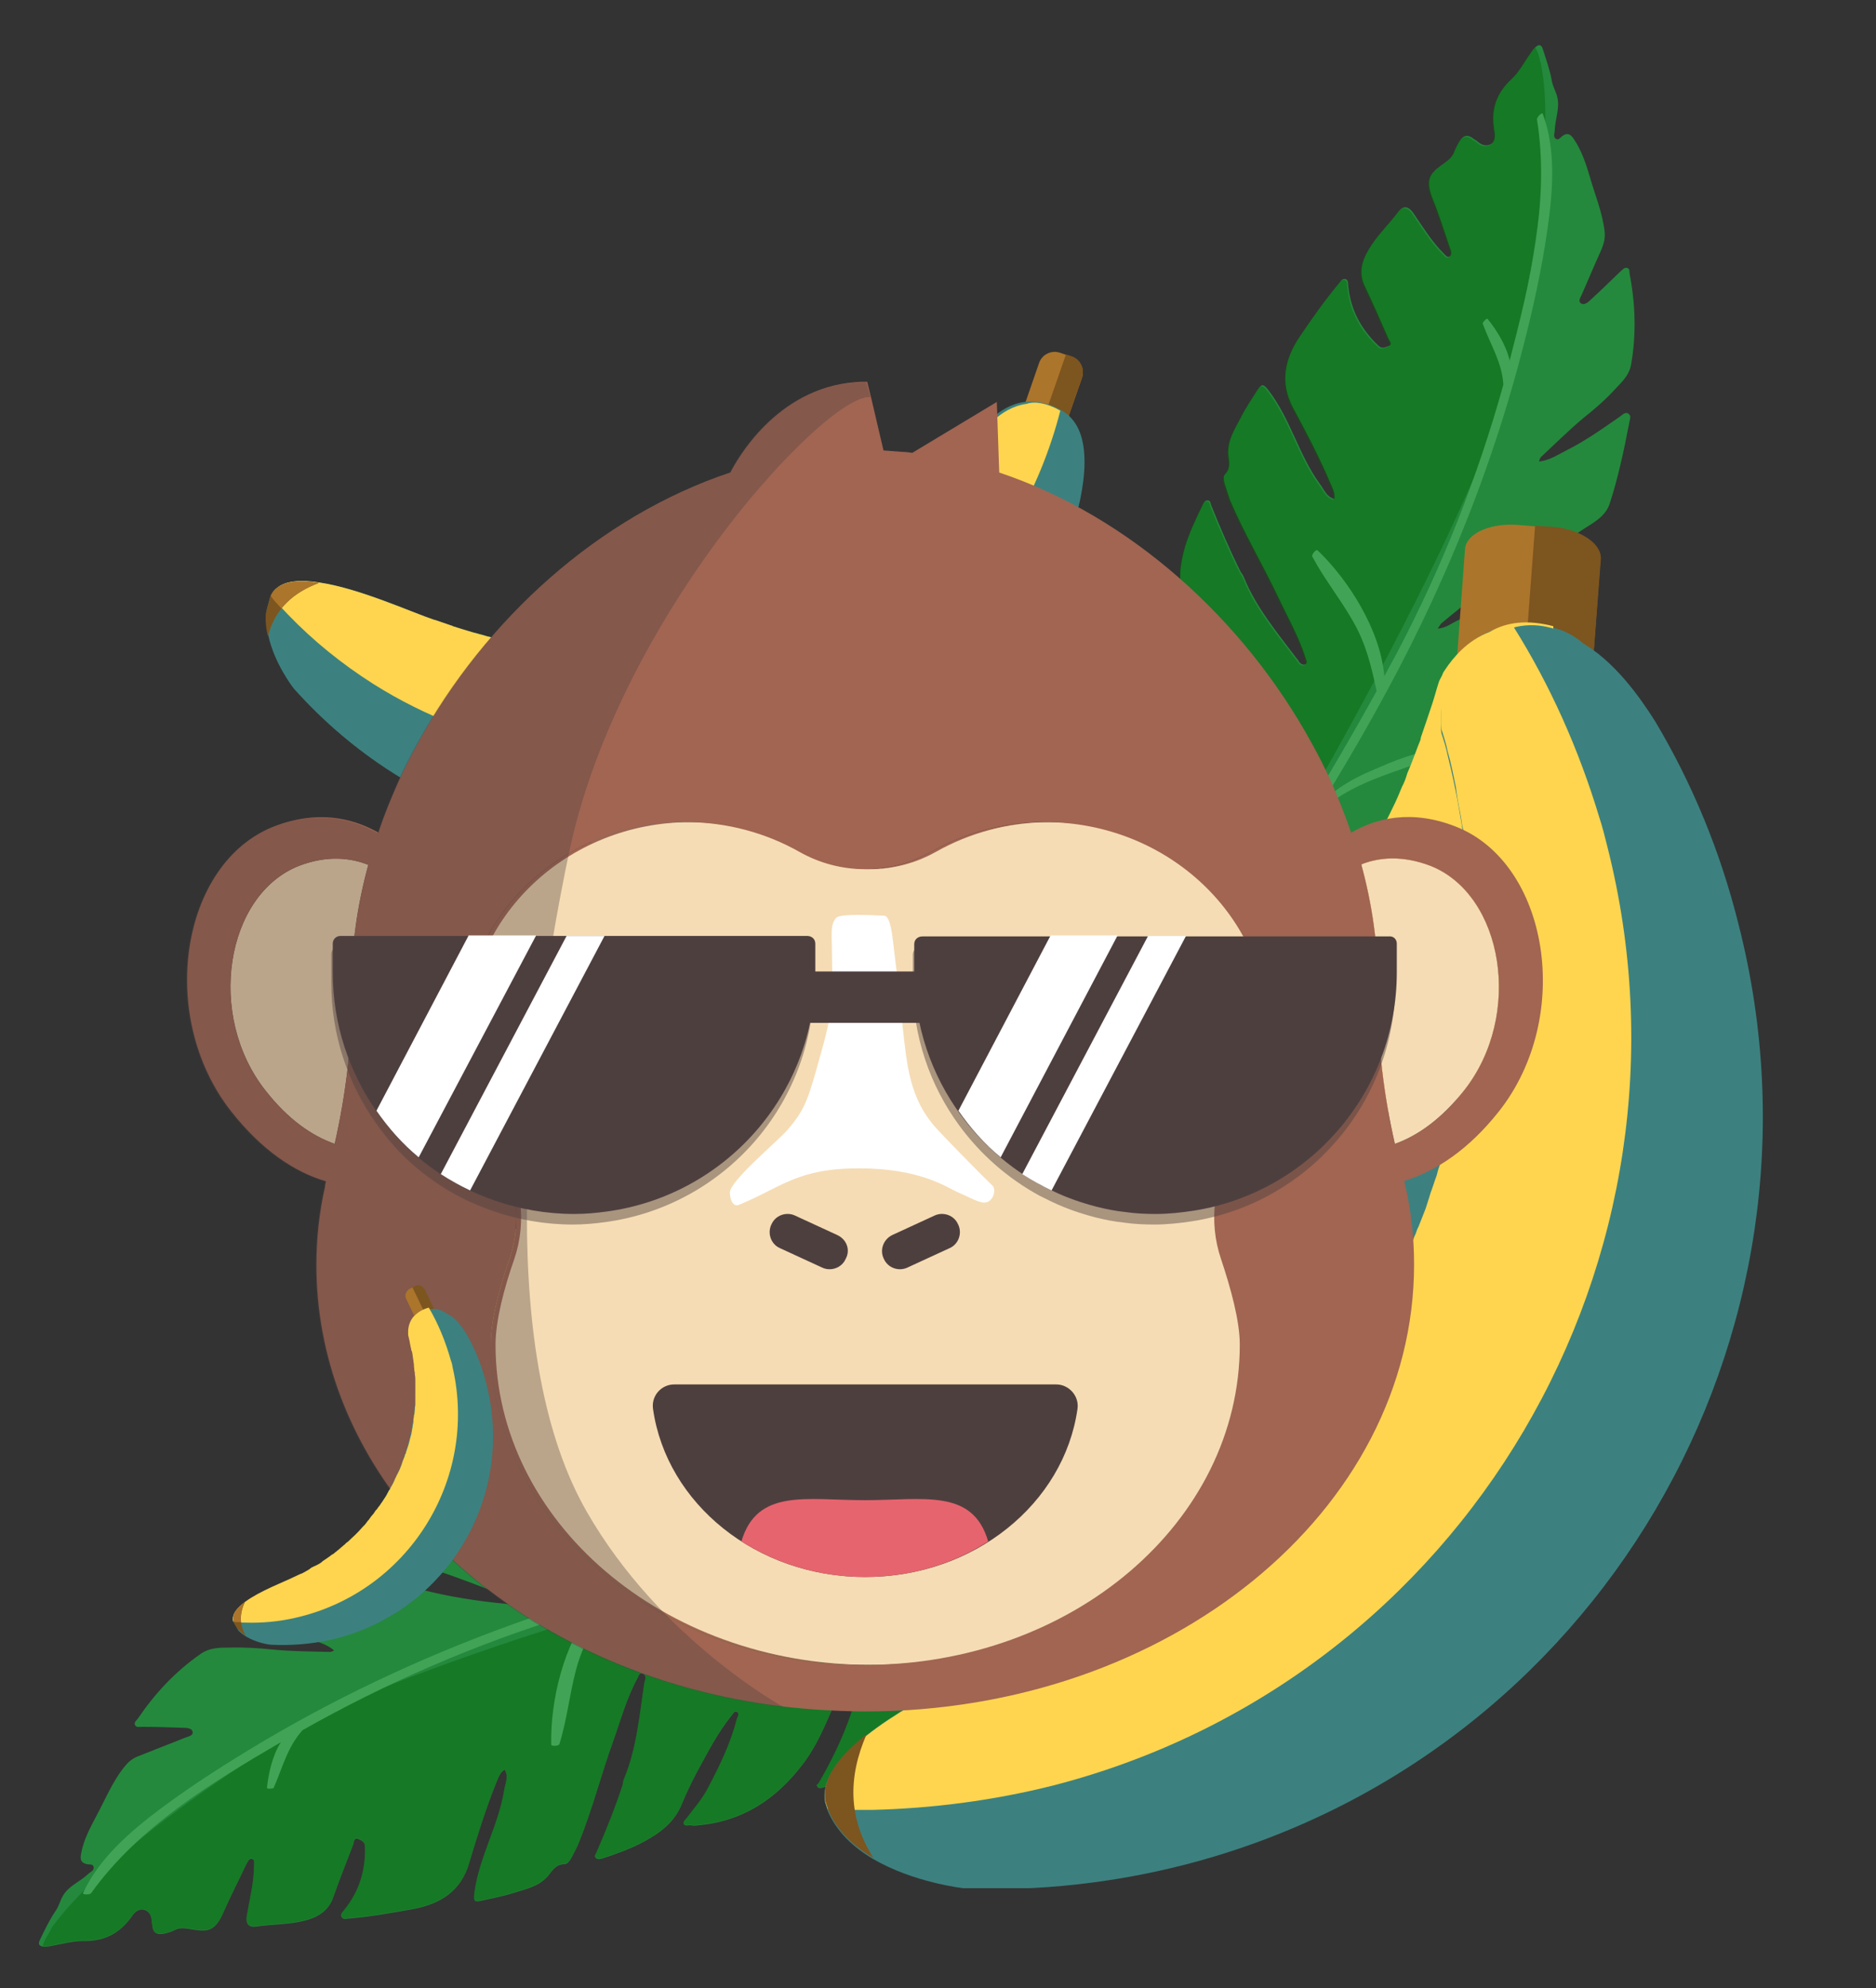 <?xml version="1.0" encoding="utf-8"?>
<!-- Generator: Adobe Illustrator 25.0.0, SVG Export Plug-In . SVG Version: 6.00 Build 0)  -->
<svg version="1.1" id="Capa_1" xmlns="http://www.w3.org/2000/svg" xmlns:xlink="http://www.w3.org/1999/xlink" x="0px" y="0px"
	 viewBox="0 0 390.7 414" style="enable-background:new 0 0 390.7 414;" xml:space="preserve">
<rect x="0" y="0" width="390.7" height="414" fill="#333333" stroke="none"/>
<style type="text/css">
	.st0{fill-rule:evenodd;clip-rule:evenodd;fill:#24893D;}
	.st1{opacity:0.4;}
	.st2{fill-rule:evenodd;clip-rule:evenodd;fill:#006100;}
	.st3{fill-rule:evenodd;clip-rule:evenodd;fill:#41A356;}
	.st4{clip-path:url(#SVGID_1_);}
	.st5{fill:#AC752C;}
	.st6{fill:#7D551F;}
	.st7{fill:#3c817f;}
	.st8{fill:#FFD54F;}
	.st9{clip-path:url(#SVGID_2_);}
	.st10{fill:#A16552;}
	.st11{fill:#F5DCB4;}
	.st12{fill:#4E3F3F;}
	.st13{fill:#E6646E;}
	.st14{fill:#5D5360;}
	.st15{fill:#FFFFFF;}
	.st16{opacity:0.35;fill:#4E3F3F;}
	.st17{clip-path:url(#SVGID_3_);}
	.st18{opacity:0.46;}
</style>
<g>
	<g>
		<g>
			<g>
				<path class="st0" d="M127.6,299c10.6,4.6,20.7,8.9,30.2,14.7c-1.3,0.5-2.5,0.3-3.6-0.2c-7.9-2.9-15.7-6.1-23.7-8.9
					c-7.6-2.6-15.3-2.6-22.9,0.2c-3.6,1.3-6.2,4.3-10.4,5.3c5.4,2.2,10.5,3.5,15,6.3c-0.9,0.2-1.7-0.1-2.5-0.3
					c-4.5-1.2-9-2.8-13.6-3.8c-2.8-0.6-5.2-0.2-7.7,1.1c-4.8,2.5-8.9,6.1-13.9,8.2c-0.2,0.1-0.7,0.1-0.6,0.5
					c0.1,0.3,0.3,0.4,0.7,0.5c5.4,0.8,10.6,2.7,15.8,4.3c4.8,1.5,9.5,3.4,14.2,5.2c1.4,0.5,3,0.6,4.4,1.9c-0.6,0.1-1,0.2-1.3,0.2
					c-6-0.5-12.1-1.3-18-2.7c-5.5-1.3-10.8-3.2-16.3-4.3c-2.7-0.5-5.4-1.6-8-0.3c-5.2,2.6-10.1,5.8-14.8,9.1
					c-0.5,0.3-1.4,0.7-1.3,1.4c0.1,0.9,1.2,0.8,1.8,0.9c4.3,0.8,8.6,1.5,12.8,2.9c1.9,0.6,3.9,1,5.7,2.5c-0.4,0.2-0.7,0.3-0.9,0.3
					c-4-0.1-8-0.1-11.9-0.5c-3-0.3-6.1-0.5-9.1-0.4c-2,0-4,0-5.9,1.3c-5.3,3.7-9.5,8.2-13.1,13.5c-0.3,0.4-0.8,0.7-0.6,1.3
					c0.3,0.6,0.9,0.4,1.5,0.4c2.9,0,5.7,0.1,8.6,0.2c0.7,0,1.8,0.1,1.9,0.8c0.2,0.8-0.8,1-1.4,1.2c-3.2,1.3-6.4,2.5-9.6,3.8
					c-1.2,0.4-2.2,1.1-3,2.1c-2.6,3.1-4.1,6.9-6,10.4c-1.3,2.5-2.7,5-3.2,7.9c-0.2,1-0.2,1.9,1.2,2.2c0.5,0.1,1.3-0.1,1.4,0.6
					c0.1,0.8-0.7,1-1.2,1.5c-1.7,1.6-4,2.4-5.2,4.5c-0.6,1-0.8,2.1-1.5,3.1c-1.3,1.9-2.3,4-3.3,6.1c-0.5,1,0,1.3,0.9,1.4
					c0.6,0,1.1-0.1,1.6-0.2c2.2-0.4,4.4-1,6.5-1c4.3,0.1,7.5-1.5,10-4.9c0.6-0.9,1.4-1.9,2.7-1.6c1.2,0.3,1.6,1.4,1.6,2.6
					c0,0.2,0.1,0.4,0.1,0.5c0.1,1.9,1.2,2.2,2.8,1.8c0.6-0.2,1.2-0.3,1.7-0.6c1.1-0.6,2.1-0.5,3.3-0.3c3.2,0.5,5.1,1,7-3.4
					c1.5-3.4,3.2-6.7,4.8-10.1c0.3-0.5,0.6-1.3,1.2-1.1c0.6,0.2,0.4,0.9,0.4,1.4c0,3.5-0.9,6.9-1.5,10.4c-0.3,1.7,0.4,2.5,1.9,2.3
					c3.3-0.5,6.7-0.4,10-1.2c2.8-0.7,5.1-2,6.1-4.9c1.3-3.7,2.8-7.4,4.2-11.1c0.1-0.3,0.1-1.5,1.1-1c0.6,0.3,1.3,0.5,1.3,1.5
					c0.2,4.9-1.2,9.4-4.3,13.2c-0.3,0.4-1,1-0.5,1.6c0.4,0.5,1.1,0.2,1.7,0.2c4.5-0.4,9-1.2,13.4-2c5.5-1.1,9.7-3.7,11.4-9.5
					c1.7-5.7,3.5-11.4,5.7-16.9c0.4-0.9,0.7-2,1.7-2.6c0.9,1.5,0.1,2.9-0.1,4.3c-1.2,7.4-5.2,13.9-6.2,21.3
					c-0.2,1.7-0.1,2.1,1.5,1.7c2.2-0.5,4.4-0.9,6.6-1.6c2.5-0.8,5.2-1.3,7.1-3.4c1-1.1,1.6-2.6,3.6-2.6c0.6,0,1.2-0.9,1.5-1.5
					c0.5-1,1.1-2,1.5-3.1c2.8-6.9,4.6-14.1,7.1-21c1.6-4.5,2.8-9,5.1-13.2c0.2-0.4,0.3-1.1,1-0.9c0.5,0.1,0.7,0.7,0.6,1.2
					c0,0,0,0,0,0c-0.1,0.2-0.1,0.5-0.2,0.7c-1,6.6-1.6,13.7-4.2,19.9c-0.2,0.5-0.3,0.9-0.3,1.3c-1.6,4.9-3.5,9.6-5.5,14.2
					c-0.1,0.3-0.6,0.7-0.1,1.1c0.4,0.4,0.9,0.2,1.4,0.1c3-1,6.1-2.1,8.8-3.6c3.3-1.8,6.2-4,7.7-7.7c0.9-2.2,1.9-4.3,3-6.4
					c2.3-4.2,4.4-8.4,7.4-12.1c0.3-0.4,0.6-1,1.1-0.7c0.5,0.3,0.2,0.9,0,1.3c-1.3,5.1-3.6,9.9-6.1,14.6c-1.2,2.3-2.9,4.2-4.4,6.2
					c-0.3,0.4-0.8,0.7-0.6,1.2c0.3,0.6,1,0.2,1.5,0.3c0.5,0.1,1,0.1,1.5,0c9.2-0.8,16.2-5.4,21.7-12.6c3.5-4.5,5.4-9.9,7.7-15
					c1.1-2.5,2.1-5.1,3.7-7.5c0.3-0.4,0.5-0.9,1.1-0.7c0.5,0.2,0.2,0.8,0.3,1.1c0.4,1-0.2,1.9-0.4,2.8c-1.5,8.3-4.8,15.9-9,23.1
					c-0.1,0.2-0.6,0.3-0.3,0.7c0.2,0.4,0.6,0.4,1,0.3c3.4-1.1,6.9-2.3,9.1-5.5c2.3-3.3,4.6-6.7,6.8-10c0.1-0.3,0.2-0.4,0.5-0.3
					c0,0-0.1,0.3-0.1,0.4c-0.4,3.4-2.6,6.1-4.1,9.3c3.9-1.2,6.7-3.4,8.5-6.5c3.4-5.6,6.3-11.5,9.9-17c0.3-0.4,0.5-1,1-0.7
					c0.4,0.2,0.2,0.7,0.1,1.2c-0.5,1.3-0.9,2.6-1.3,4c-0.8,2.7-1.6,5.4-2.4,8.4c5-1.3,9.2-3.4,13.2-5.8c3.2-1.9,5.5-4.7,6.6-8.4
					c0.6-1.8,1.1-3.6,1.9-5.3c0.3-0.7,0.3-1.9,1.2-1.8c0.8,0.1,0.8,1.3,0.8,2c-0.1,1.4,0.5,1.2,1.4,0.8c2.2-1.1,4.5-2.3,6.8-3.3
					c1.2-0.5,1.7-1.3,2-2.6c0.6-3.1,0.6-6.2,1-9.4c0.6-4.8,1.3-9.6,3-14.2c0.5-1.2,1.2-1.9,2.5-2.4c5.9-2.2,11.8-4.6,17.7-6.9
					c0.8-0.3,1.7-0.5,1.1-1.8c-0.5-1.1-1.1-1.4-2.2-0.8c-5.2,2.3-10.4,4.4-15.5,6.7c-2.2,1-4.2,0.9-6.3,0.1
					c-1.6-0.7-3.3-1.3-4.8-2.2c-4.3-2.6-8.3-5.5-12.2-8.7c-3.3-2.7-7.4-2.7-10.3,0.5c-1.3,1.4-2.2,1.3-3.7,0.4
					c-3.1-1.8-6.4-3.2-9.9-3.8c-5.7-1-11.4-0.1-16.9,1.7c0,0.1-0.1,0.2-0.1,0.3c0.2,0.5,0.7,0.9,1,1.3c0.5,0.5,1.2,1.1,0.6,1.8
					c-0.5,0.6-1.2,0.4-1.9-0.1c-2.7-2.2-5.8-3.2-9.3-2.1c-2.2,0.7-4.5,1.2-7,1.9c6.8,3.9,13.4,7.4,19.6,11.5
					c1.2,0.8,2.7,1.3,3.2,3.2c-4.1-1-7.6-2.9-11.1-4.6c-5.3-2.6-10.4-5.6-15.7-8.1c-5.1-2.4-10.4-3.7-15.6,0
					c-2.2,1.6-4.7,2.3-7.3,2.7C131.3,298.6,129.7,298.3,127.6,299z"/>
				<path class="st0" d="M176.4,290.8c-0.1-0.1-0.2-0.2-0.3-0.3c0.1,0,0.3,0,0.4,0C176.5,290.5,176.4,290.6,176.4,290.8z"/>
				<path class="st0" d="M187.1,356.7c0.1-0.3,0.2-0.4,0.5-0.3c0,0-0.1,0.3-0.1,0.4C187.3,356.8,187.2,356.8,187.1,356.7z"/>
			</g>
			<g class="st1">
				<path class="st2" d="M74.7,353.5c-12.2,6.3-23.9,13.4-35,21.5c-7.2,5.2-13.4,10.1-19.1,15.6c-3.4,3.3-6.8,6.7-9.6,10.5
					c-0.1,0.2-0.3,0.3-0.3,0.5c-0.1,0.1-0.1,0.2-0.2,0.4c-0.4,0.7-0.9,1.5-1.3,2.3c-0.1,0.2-0.2,0.6-0.3,1c0.1,0,0.2,0,0.3,0
					c0.6,0,1.1-0.1,1.6-0.2c2.2-0.4,4.4-1,6.5-1c4.3,0.1,7.5-1.5,10-4.9c0.6-0.9,1.4-1.9,2.7-1.6c1.2,0.3,1.6,1.4,1.6,2.6
					c0,0.2,0.1,0.4,0.1,0.5c0.1,1.9,1.2,2.2,2.8,1.8c0.6-0.2,1.2-0.3,1.7-0.6c1.1-0.6,2.1-0.5,3.3-0.3c3.2,0.5,5.1,1,7-3.4
					c1.5-3.4,3.2-6.7,4.8-10.1c0.3-0.5,0.6-1.3,1.2-1.1c0.6,0.2,0.4,0.9,0.4,1.4c0,3.5-0.9,6.9-1.5,10.4c-0.3,1.7,0.4,2.5,1.9,2.3
					c3.3-0.5,6.7-0.4,10-1.2c2.8-0.7,5.1-2,6.1-4.9c1.3-3.7,2.8-7.4,4.2-11.1c0.1-0.3,0.1-1.5,1.1-1c0.6,0.3,1.3,0.5,1.3,1.5
					c0.2,4.9-1.2,9.4-4.3,13.2c-0.3,0.4-1,1-0.5,1.6c0.4,0.5,1.1,0.2,1.7,0.2c4.5-0.4,9-1.2,13.4-2c5.5-1.1,9.7-3.7,11.4-9.5
					c1.7-5.7,3.5-11.4,5.7-16.9c0.4-0.9,0.7-2,1.7-2.6c0.9,1.5,0.1,2.9-0.1,4.3c-1.2,7.4-5.2,13.9-6.2,21.3
					c-0.2,1.7-0.1,2.1,1.5,1.7c2.2-0.5,4.4-0.9,6.6-1.6c2.5-0.8,5.2-1.3,7.1-3.4c1-1.1,1.6-2.6,3.6-2.6c0.6,0,1.2-0.9,1.5-1.5
					c0.5-1,1.1-2,1.5-3.1c2.8-6.9,4.6-14.1,7.1-21c1.6-4.5,2.8-9,5.1-13.2c0.2-0.4,0.3-1.1,1-0.9c0.5,0.1,0.7,0.7,0.6,1.2
					c0,0,0,0,0,0c-0.1,0.2-0.1,0.5-0.2,0.7c-1,6.6-1.6,13.7-4.2,19.9c-0.2,0.5-0.3,0.9-0.3,1.3c-1.6,4.9-3.5,9.6-5.5,14.2
					c-0.1,0.3-0.6,0.7-0.1,1.1c0.4,0.4,0.9,0.2,1.4,0.1c3-1,6.1-2.1,8.8-3.6c3.3-1.8,6.2-4,7.7-7.7c0.9-2.2,1.9-4.3,3-6.4
					c2.3-4.2,4.4-8.4,7.4-12.1c0.3-0.4,0.6-1,1.1-0.7c0.5,0.3,0.2,0.9,0,1.3c-1.3,5.1-3.6,9.9-6.1,14.6c-1.2,2.3-2.9,4.2-4.4,6.2
					c-0.3,0.4-0.8,0.7-0.6,1.2c0.3,0.6,1,0.2,1.5,0.3c0.5,0.1,1,0.1,1.5,0c9.2-0.8,16.2-5.4,21.7-12.6c3.5-4.5,5.4-9.9,7.7-15
					c1.1-2.5,2.1-5.1,3.7-7.5c0.3-0.4,0.5-0.9,1.1-0.7c0.5,0.2,0.2,0.8,0.3,1.1c0.4,1-0.2,1.9-0.4,2.8c-1.5,8.3-4.8,15.9-9,23.1
					c-0.1,0.2-0.6,0.3-0.3,0.7c0.2,0.4,0.6,0.4,1,0.3c3.4-1.1,6.9-2.3,9.1-5.5c2.3-3.3,4.6-6.7,6.8-10c0.1-0.3,0.2-0.4,0.5-0.3
					c0,0-0.1,0.3-0.1,0.4c-0.4,3.4-2.6,6.1-4.1,9.3c3.9-1.2,6.7-3.4,8.5-6.5c3.4-5.6,6.3-11.5,9.9-17c0.3-0.4,0.5-1,1-0.7
					c0.4,0.2,0.2,0.7,0.1,1.2c-0.5,1.3-0.9,2.6-1.3,4c-0.8,2.7-1.6,5.4-2.4,8.4c5-1.3,9.2-3.4,13.2-5.8c3.2-1.9,5.5-4.7,6.6-8.4
					c0.6-1.8,1.1-3.6,1.9-5.3c0.3-0.7,0.3-1.9,1.2-1.8c0.8,0.1,0.8,1.3,0.8,2c-0.1,1.4,0.5,1.2,1.4,0.8c2.2-1.1,4.5-2.3,6.8-3.3
					c1.2-0.5,1.7-1.3,2-2.6c0.6-3.1,0.6-6.2,1-9.4c0.6-4.8,1.3-9.6,3-14.2c0.5-1.2,1.2-1.9,2.5-2.4c5.9-2.2,11.8-4.6,17.7-6.9
					c0.6-0.2,1.3-0.4,1.3-1C198.2,318.2,133.6,329.4,74.7,353.5z"/>
				<path class="st2" d="M187.1,356.7c0.1-0.3,0.2-0.4,0.5-0.3c0,0-0.1,0.3-0.1,0.4C187.3,356.8,187.2,356.8,187.1,356.7z"/>
			</g>
		</g>
		<path class="st3" d="M237,303.7c-19.8,8.6-41.9,11.8-62.9,16.4c-6.4,1.4-12.9,2.8-19.3,4.4c-0.1-0.1-0.3-0.1-0.7-0.1
			c-10.4,0.1-18.1-5.6-27.4-9.3c-0.2-0.1-1.3,0.1-1,0.3c3.6,3.5,8.9,5.6,13.5,7.4c3.6,1.4,7.6,2.6,11.5,2.6
			c-13.8,3.3-27.5,7.1-40.7,11.7c-19.4,6.8-37.8,15.2-55.5,25.7c-7.2,4.3-14.3,8.8-21,13.8c-6.3,4.7-12.9,10.4-16.2,17.6
			c-0.2,0.4,1.5,0.4,1.7,0c9.9-13.8,25.1-23,39.5-31.4c-1.8,2.8-2.6,6.6-2.9,9.5c0,0.3,1.3,0.2,1.4,0c1.9-4.3,2.8-8.4,6-12
			c17.5-9.9,36.2-18,55.5-23.9c1.7-0.5,3.3-1,5-1.5c-6.2,7.4-8.9,19.5-8.7,28.4c0,0.4,1.6,0.3,1.7-0.1c1.6-5.1,2.1-10.4,3.5-15.6
			c1.4-5.2,3.9-9.3,6.8-13.7c18.5-5.3,37.3-9.7,56.1-13.7c4.9-1,9.9-2.1,14.8-3.1c-3,2.4-5.2,5.8-7,9.2c-2.3,4.2-4.6,9.3-5.3,14.1
			c-0.1,0.5,1.9,0.3,2.1-0.1c2.6-3.9,3.9-8.7,5.9-12.9c2.1-4.5,4.8-8,8.4-11.2c3.9-0.9,7.8-1.8,11.6-2.7c9-2.3,18.5-4.5,26.8-8.7
			C242.6,303.7,238,303.3,237,303.7z"/>
	</g>
	<g>
		<g>
			<g>
				<path class="st0" d="M310.9,169.1c-10.7,4.2-21,8.4-31.7,10.9c0.6-1.3,1.6-2,2.6-2.4c7.7-3.5,15.5-6.8,23.1-10.5
					c7.2-3.5,12.7-9,16.1-16.4c1.6-3.4,1.3-7.4,3.6-11.1c-5.4,2.3-9.9,4.9-15,6.1c0.5-0.8,1.3-1.2,2-1.6c4.1-2.4,8.3-4.4,12.3-6.9
					c2.4-1.5,3.8-3.6,4.7-6.3c1.7-5.1,2-10.6,4-15.6c0.1-0.2,0.4-0.5,0-0.8c-0.3-0.1-0.5-0.1-0.8,0.1c-4.4,3.2-9.4,5.6-14.2,8.1
					c-4.5,2.3-9.1,4.3-13.8,6.4c-1.4,0.6-2.6,1.7-4.4,1.8c0.4-0.5,0.5-0.8,0.8-1.1c4.6-3.9,9.5-7.6,14.6-10.8
					c4.8-2.9,9.9-5.3,14.5-8.5c2.2-1.5,4.9-2.7,5.9-5.5c1.8-5.5,3-11.2,4.1-16.9c0.1-0.6,0.5-1.5-0.1-1.9c-0.7-0.6-1.4,0.3-1.9,0.6
					c-3.6,2.5-7.1,5-11.1,7c-1.8,0.9-3.5,2.1-5.7,2.3c0.2-0.4,0.2-0.7,0.4-0.9c2.9-2.7,5.7-5.5,8.8-8.1c2.4-1.9,4.7-3.9,6.7-6.1
					c1.3-1.4,2.9-2.8,3.3-5.1c1.1-6.3,0.9-12.6-0.3-18.8c-0.1-0.5,0.1-1.1-0.5-1.3c-0.6-0.2-1,0.4-1.4,0.7c-2.1,2-4.1,4-6.2,5.9
					c-0.5,0.5-1.3,1.2-2,0.8c-0.7-0.4-0.2-1.2,0.1-1.8c1.4-3.2,2.7-6.3,4.1-9.4c0.5-1.2,0.8-2.3,0.7-3.6c-0.4-4-2-7.7-3.1-11.6
					c-0.8-2.7-1.7-5.4-3.3-7.8c-0.6-0.9-1.2-1.5-2.4-0.7c-0.4,0.3-0.8,1-1.4,0.6c-0.6-0.5-0.2-1.2-0.2-1.9c0.1-2.3,1.1-4.5,0.5-6.9
					c-0.3-1.1-0.9-2.1-1.1-3.2c-0.4-2.3-1.2-4.5-1.9-6.7c-0.3-1-0.9-1-1.6-0.3c-0.4,0.4-0.7,0.8-1,1.3c-1.3,1.8-2.3,3.8-3.9,5.3
					c-3.2,2.9-4.3,6.4-3.6,10.5c0.2,1.1,0.3,2.4-0.7,3c-1.1,0.6-2.1,0.1-3-0.7c-0.1-0.1-0.3-0.2-0.5-0.3c-1.4-1.2-2.4-0.8-3.2,0.7
					c-0.3,0.5-0.6,1.1-0.8,1.6c-0.4,1.2-1.1,1.9-2.1,2.6c-2.6,1.9-4.3,2.9-2.6,7.3c1.4,3.4,2.5,7,3.7,10.5c0.2,0.5,0.5,1.3-0.1,1.7
					c-0.5,0.3-0.9-0.3-1.3-0.7c-2.5-2.5-4.3-5.5-6.3-8.4c-1-1.4-2-1.5-3-0.3c-2,2.7-4.5,5-6.2,7.9c-1.5,2.5-2.2,5-0.8,7.8
					c1.7,3.6,3.3,7.2,4.9,10.9c0.1,0.3,1,1.1-0.1,1.5c-0.6,0.2-1.3,0.6-2-0.1c-3.6-3.4-5.8-7.4-6.3-12.4c-0.1-0.5,0.1-1.4-0.7-1.5
					c-0.6-0.1-1,0.6-1.4,1.1c-2.9,3.5-5.5,7.2-8,10.9c-3.1,4.6-4.2,9.5-1.4,14.8c2.8,5.2,5.6,10.5,7.9,16c0.4,0.9,0.9,1.9,0.7,3
					c-1.6-0.4-2.1-1.9-3-3.1c-4.4-6-6.1-13.5-10.7-19.5c-1-1.3-1.4-1.5-2.3-0.1c-1.2,1.9-2.5,3.8-3.5,5.8c-1.2,2.3-2.7,4.6-2.6,7.4
					c0.1,1.5,0.7,3-0.7,4.4c-0.4,0.4-0.2,1.4,0,2.1c0.4,1.1,0.7,2.2,1.1,3.3c2.9,6.8,6.7,13.2,9.9,19.9c2,4.3,4.4,8.4,5.8,12.9
					c0.1,0.4,0.5,1,0,1.3c-0.5,0.3-1-0.1-1.3-0.4c0,0,0,0,0,0c-0.1-0.2-0.2-0.4-0.4-0.6c-4-5.3-8.6-10.8-11.1-17
					c-0.2-0.5-0.4-0.8-0.7-1.2c-2.3-4.6-4.3-9.3-6.2-14c-0.1-0.3-0.1-0.9-0.7-0.9c-0.6,0-0.8,0.5-1,0.9c-1.4,2.9-2.8,5.8-3.7,8.8
					c-1,3.6-1.6,7.3,0,10.9c0.9,2.2,1.7,4.4,2.4,6.6c1.3,4.5,2.8,9.1,3.3,13.8c0,0.5,0.3,1.1-0.3,1.3c-0.5,0.2-0.7-0.5-0.9-0.9
					c-2.7-4.6-4.5-9.5-6-14.6c-0.7-2.5-0.9-5-1.3-7.5c-0.1-0.5,0.1-1.1-0.4-1.3c-0.6-0.2-0.8,0.6-1.2,0.8c-0.4,0.3-0.7,0.7-1,1
					c-5.9,7.1-7.6,15.3-6.4,24.2c0.7,5.7,3.2,10.8,5.2,16.1c1,2.6,2.1,5.1,2.7,7.9c0.1,0.5,0.3,1-0.3,1.3c-0.5,0.2-0.7-0.4-1-0.5
					c-1-0.4-1.2-1.5-1.7-2.2c-4.8-6.9-7.8-14.6-9.9-22.7c-0.1-0.3,0.2-0.7-0.3-0.7c-0.4-0.1-0.7,0.1-0.9,0.5
					c-1.6,3.2-3.3,6.5-2.6,10.3c0.8,4,1.5,8,2.3,11.9c0.1,0.2,0.1,0.4-0.1,0.5c0,0-0.1-0.2-0.2-0.4c-2.2-2.7-2.5-6.1-3.7-9.5
					c-1.9,3.6-2.4,7.1-1.5,10.6c1.6,6.3,3.7,12.6,5,19c0.1,0.5,0.4,1-0.2,1.2c-0.4,0.1-0.7-0.3-0.9-0.8c-0.6-1.3-1.2-2.5-1.9-3.7
					c-1.3-2.5-2.7-4.9-4.2-7.6c-2.6,4.5-4.1,8.9-5.2,13.5c-0.9,3.6-0.5,7.2,1.2,10.6c0.8,1.7,1.7,3.3,2.4,5.1
					c0.3,0.7,1.2,1.6,0.4,2.1c-0.6,0.5-1.5-0.3-2-0.9c-0.9-1.1-1.2-0.5-1.5,0.4c-0.8,2.4-1.5,4.8-2.5,7.1c-0.5,1.2-0.3,2.2,0.4,3.2
					c1.8,2.6,4,4.8,5.9,7.3c3,3.8,5.9,7.7,7.9,12.2c0.5,1.2,0.5,2.2-0.1,3.5c-2.6,5.7-5.1,11.6-7.6,17.3c-0.3,0.8-0.9,1.6,0.5,2
					c1.2,0.4,1.7,0.2,2.2-1c2-5.3,4.3-10.4,6.2-15.7c0.8-2.3,2.4-3.6,4.4-4.5c1.6-0.7,3.3-1.4,5-1.8c4.9-1.2,9.8-2,14.8-2.4
					c4.2-0.4,7.1-3.4,6.9-7.6c-0.1-1.9,0.6-2.5,2.3-2.9c3.5-0.9,6.8-2.2,9.7-4.3c4.8-3.4,8.1-8,10.7-13.2c0-0.1-0.1-0.2-0.1-0.3
					c-0.5-0.2-1.1-0.1-1.6-0.2c-0.7,0-1.6,0.1-1.7-0.9c-0.1-0.8,0.5-1.1,1.4-1.2c3.5-0.4,6.4-1.8,8.1-5.1c1.1-2.1,2.3-4,3.6-6.3
					c-7.6,2-14.7,4.2-22,5.7c-1.4,0.3-2.8,1-4.5,0c3.6-2.2,7.4-3.3,11.1-4.6c5.6-1.9,11.3-3.4,16.8-5.4c5.3-1.9,10-4.7,11-11
					c0.4-2.7,1.7-5,3.2-7.1C308.5,172,309.8,171,310.9,169.1z"/>
				<path class="st0" d="M282.2,209.4c0.1,0,0.3,0,0.4,0c-0.1,0.1-0.2,0.2-0.3,0.3C282.3,209.6,282.2,209.5,282.2,209.4z"/>
				<path class="st0" d="M227.9,170.3c0.1,0.2,0.1,0.4-0.1,0.5c0,0-0.1-0.2-0.2-0.4C227.7,170.4,227.8,170.4,227.9,170.3z"/>
			</g>
			<g class="st1">
				<path class="st2" d="M309.7,93.1c4.2-13,7.5-26.4,9.6-40c1.4-8.8,2.3-16.6,2.5-24.6c0.1-4.7,0.1-9.6-0.7-14.2
					c0-0.2-0.1-0.4-0.1-0.6c0-0.1-0.1-0.3-0.1-0.4c-0.2-0.8-0.4-1.7-0.7-2.5c-0.1-0.2-0.3-0.6-0.4-0.9c-0.1,0.1-0.2,0.1-0.3,0.2
					c-0.4,0.4-0.7,0.8-1,1.3c-1.3,1.8-2.3,3.8-3.9,5.3c-3.2,2.9-4.3,6.4-3.6,10.5c0.2,1.1,0.3,2.4-0.7,3c-1.1,0.6-2.1,0.1-3-0.7
					c-0.1-0.1-0.3-0.2-0.5-0.3c-1.4-1.2-2.4-0.8-3.2,0.7c-0.3,0.5-0.6,1.1-0.8,1.6c-0.4,1.2-1.1,1.9-2.1,2.6
					c-2.6,1.9-4.3,2.9-2.6,7.3c1.4,3.4,2.5,7,3.7,10.5c0.2,0.5,0.5,1.3-0.1,1.7c-0.5,0.3-0.9-0.3-1.3-0.7c-2.5-2.5-4.3-5.5-6.3-8.4
					c-1-1.4-2-1.5-3-0.3c-2,2.7-4.5,5-6.2,7.9c-1.5,2.5-2.2,5-0.8,7.8c1.7,3.6,3.3,7.2,4.9,10.9c0.1,0.3,1,1.1-0.1,1.5
					c-0.6,0.2-1.3,0.6-2-0.1c-3.6-3.4-5.8-7.4-6.3-12.4c-0.1-0.5,0.1-1.4-0.7-1.5c-0.6-0.1-1,0.6-1.4,1.1c-2.9,3.5-5.5,7.2-8,10.9
					c-3.1,4.6-4.2,9.5-1.4,14.8c2.8,5.2,5.6,10.5,7.9,16c0.4,0.9,0.9,1.9,0.7,3c-1.6-0.4-2.1-1.9-3-3.1c-4.4-6-6.1-13.5-10.7-19.5
					c-1-1.3-1.4-1.5-2.3-0.1c-1.2,1.9-2.5,3.8-3.5,5.8c-1.2,2.3-2.7,4.6-2.6,7.4c0.1,1.5,0.7,3-0.7,4.4c-0.4,0.4-0.2,1.4,0,2.1
					c0.4,1.1,0.7,2.2,1.1,3.3c2.9,6.8,6.7,13.2,9.9,19.9c2,4.3,4.4,8.4,5.8,12.9c0.1,0.4,0.5,1,0,1.3c-0.5,0.3-1-0.1-1.3-0.4
					c0,0,0,0,0,0c-0.1-0.2-0.2-0.4-0.4-0.6c-4-5.3-8.6-10.8-11.1-17c-0.2-0.5-0.4-0.8-0.7-1.2c-2.3-4.6-4.3-9.3-6.2-14
					c-0.1-0.3-0.1-0.9-0.7-0.9c-0.6,0-0.8,0.5-1,0.9c-1.4,2.9-2.8,5.8-3.7,8.8c-1,3.6-1.6,7.3,0,10.9c0.9,2.2,1.7,4.4,2.4,6.6
					c1.3,4.5,2.8,9.1,3.3,13.8c0,0.5,0.3,1.1-0.3,1.3c-0.5,0.2-0.7-0.5-0.9-0.9c-2.7-4.6-4.5-9.5-6-14.6c-0.7-2.5-0.9-5-1.3-7.5
					c-0.1-0.5,0.1-1.1-0.4-1.3c-0.6-0.2-0.8,0.6-1.2,0.8c-0.4,0.3-0.7,0.7-1,1c-5.9,7.1-7.6,15.3-6.4,24.2
					c0.7,5.7,3.2,10.8,5.2,16.1c1,2.6,2.1,5.1,2.7,7.9c0.1,0.5,0.3,1-0.3,1.3c-0.5,0.2-0.7-0.4-1-0.5c-1-0.4-1.2-1.5-1.7-2.2
					c-4.8-6.9-7.8-14.6-9.9-22.7c-0.1-0.3,0.2-0.7-0.3-0.7c-0.4-0.1-0.7,0.1-0.9,0.5c-1.6,3.2-3.3,6.5-2.6,10.3
					c0.8,4,1.5,8,2.3,11.9c0.1,0.2,0.1,0.4-0.1,0.5c0,0-0.1-0.2-0.2-0.4c-2.2-2.7-2.5-6.1-3.7-9.5c-1.9,3.6-2.4,7.1-1.5,10.6
					c1.6,6.3,3.7,12.6,5,19c0.1,0.5,0.4,1-0.2,1.2c-0.4,0.1-0.7-0.3-0.9-0.8c-0.6-1.3-1.2-2.5-1.9-3.7c-1.3-2.5-2.7-4.9-4.2-7.6
					c-2.6,4.5-4.1,8.9-5.2,13.5c-0.9,3.6-0.5,7.2,1.2,10.6c0.8,1.7,1.7,3.3,2.4,5.1c0.3,0.7,1.2,1.6,0.4,2.1c-0.6,0.5-1.5-0.3-2-0.9
					c-0.9-1.1-1.2-0.5-1.5,0.4c-0.8,2.4-1.5,4.8-2.5,7.1c-0.5,1.2-0.3,2.2,0.4,3.2c1.8,2.6,4,4.8,5.9,7.3c3,3.8,5.9,7.7,7.9,12.2
					c0.5,1.2,0.5,2.2-0.1,3.5c-2.6,5.7-5.1,11.6-7.6,17.3c-0.3,0.6-0.6,1.2-0.2,1.6C247.3,205.4,285.1,151.8,309.7,93.1z"/>
				<path class="st2" d="M227.9,170.3c0.1,0.2,0.1,0.4-0.1,0.5c0,0-0.1-0.2-0.2-0.4C227.7,170.4,227.8,170.4,227.9,170.3z"/>
			</g>
		</g>
		<path class="st3" d="M230.1,243.1c8-20.1,21.3-38,32.8-56.1c3.5-5.5,7.1-11.1,10.5-16.7c0.1,0,0.3-0.1,0.6-0.4
			c7.3-7.4,16.8-8.8,25.9-12.8c0.1-0.1,0.9-0.9,0.5-0.9c-5,0-10.2,2.3-14.8,4.3c-3.6,1.5-7.2,3.6-10,6.3
			c7.4-12.1,14.4-24.4,20.5-37.1c8.9-18.5,16-37.5,21.1-57.4c2.1-8.1,3.9-16.3,5.1-24.7c1.1-7.7,1.8-16.4-1-23.9
			c-0.2-0.4-1.3,0.8-1.2,1.2c2.7,16.8-1.5,34-5.7,50.2c-0.7-3.2-2.8-6.5-4.6-8.7c-0.2-0.2-1.1,0.8-1,1c1.6,4.4,4,8,4.3,12.7
			c-5.4,19.4-12.9,38.3-22.3,56.1c-0.8,1.5-1.7,3.1-2.5,4.6c-0.8-9.6-7.5-20.1-13.9-26.2c-0.3-0.3-1.3,0.9-1.1,1.3
			c2.5,4.7,5.9,8.9,8.5,13.5c2.7,4.7,3.8,9.4,4.9,14.5c-9.3,16.9-19.5,33.3-30,49.4c-2.8,4.2-5.5,8.4-8.2,12.7
			c0.4-3.8-0.4-7.8-1.6-11.4c-1.4-4.6-3.3-9.8-6.3-13.7c-0.3-0.4-1.5,1.1-1.4,1.5c0.9,4.6,3.3,8.9,5,13.3c1.7,4.7,2.3,9,2,13.9
			c-2.1,3.4-4.2,6.7-6.3,10.2c-4.7,7.9-9.9,16.3-12.8,25.1C226.2,247.1,229.7,244.2,230.1,243.1z"/>
	</g>
	<g>
		<defs>
			
				<rect id="SVGID_23_" x="77.5" y="37.6" transform="matrix(0.259 -0.966 0.966 0.259 -8.744 221.584)" width="125" height="157.9"/>
		</defs>
		<clipPath id="SVGID_1_">
			<use xlink:href="#SVGID_23_"  style="overflow:visible;"/>
		</clipPath>
		<g class="st4">
			<path class="st5" d="M219.2,96.3l-8.9-3.1l6.1-17.6c0.6-1.8,2.6-2.8,4.5-2.1l2.3,0.8c1.8,0.6,2.8,2.6,2.1,4.5L219.2,96.3z"/>
			<path class="st6" d="M219.2,96.3l-4.5-1.5l7.3-21l1.2,0.4c1.8,0.6,2.8,2.6,2.1,4.5L219.2,96.3z"/>
			<path class="st7" d="M224.4,106.5c-2.4,8.5-6.1,16.9-11.1,24.8c-28.2,44.6-87,57.9-131.4,29.7c-7.9-5-14.8-11-20.7-17.6
				c-0.4-0.5-4.1-5.4-5.3-11c-0.7-2.8-0.7-5.7,0.5-8.3l0-0.1c0.2-0.3,0.3-0.6,0.5-0.8c0.2-0.2,0.4-0.5,0.7-0.7
				c1.8-1.6,5.1-1.8,8.9-1.2c8.3,1.2,19.2,6.2,24,7.8l0.1,0c1.2,0.4,2.3,0.8,3.5,1.2c0.1,0,0.1,0,0.2,0.1c1.3,0.4,2.5,0.8,3.9,1.2
				c0.4,0.1,0.8,0.2,1.2,0.3c0.3,0.1,0.7,0.2,1.1,0.3c0.3,0.1,0.7,0.2,1,0.3c0.5,0.1,0.9,0.2,1.4,0.4c0.9,0.2,1.8,0.4,2.7,0.6
				c0.5,0.1,1,0.2,1.6,0.3c1.4,0.2,2.8,0.5,4.2,0.6c0.5,0.1,0.9,0.1,1.3,0.1c0.5,0.1,0.9,0.1,1.3,0.1c1.3,0.1,2.7,0.2,4,0.3
				c0.1,0,0.2,0.1,0.3,0l0.3,0c2,0.1,3.9,0.1,5.8,0.1c1.8,0,3.7-0.1,5.5-0.2c0.2,0,0.5,0,0.7,0l0.3,0c1.2-0.1,2.4-0.2,3.6-0.4
				c0.1,0,0.2,0,0.4,0c0.1,0,0.3-0.1,0.4-0.1c3.4-0.4,6.9-1,10.3-1.8c0.7-0.1,1.3-0.3,2-0.5c0.6-0.2,1.2-0.3,1.8-0.5
				c0.1,0,0.2-0.1,0.3-0.1c0.3-0.1,0.7-0.2,1-0.3c1-0.3,2-0.6,3-1c0.5-0.1,1-0.4,1.5-0.5c0.8-0.3,1.6-0.6,2.3-0.9
				c0.3-0.1,0.6-0.3,0.9-0.3c1-0.4,2.1-0.9,3.1-1.3c4.6-2,9-4.3,13.2-7c0.1,0,0.2-0.1,0.2-0.1c1.6-1.1,3.2-2.1,4.8-3.3
				c0.7-0.5,1.4-1,2.1-1.6c0.5-0.4,1.2-0.9,1.7-1.3c0.1-0.1,0.2-0.2,0.3-0.3c1.2-1,2.4-2,3.6-3.1c6.3-5.7,12-12.3,16.8-19.9
				c0.5-0.8,1-1.6,1.5-2.4c0,0,0.2-0.2,0.5-0.6c0.1-0.1,0.2-0.2,0.3-0.3c0.1,0,0.1-0.1,0.2-0.2c0.1,0,0.1-0.1,0.2-0.2
				c1.3-1.1,3.5-2.7,6.5-3.1c2.1-0.3,4.7,0.1,7.6,1.7c2.8,1.6,4.1,4.3,4.6,7.3C226.4,97.6,225.2,103.2,224.4,106.5z"/>
			<path class="st8" d="M220.8,85.5c0,0.1,0,0.1,0,0.1c-2.1,8.2-5.4,16.3-9.9,24c-0.6,1.1-1.2,2-1.8,3.1
				c-28.2,44.5-86.9,57.8-131.4,29.7c-6.6-4.2-12.5-9-17.7-14.4c-0.8-0.8-1.5-1.6-2.2-2.4c-0.5-0.5-0.9-1-1.4-1.6
				c0.2-0.3,0.3-0.6,0.5-0.8c0.2-0.2,0.4-0.5,0.7-0.7c1.8-1.6,5.1-1.8,8.9-1.2c8.3,1.2,19.2,6.2,24,7.8l0.1,0
				c1.2,0.4,2.3,0.8,3.5,1.2c0.1,0,0.1,0,0.2,0.1c1.3,0.4,2.5,0.8,3.9,1.2c0.1,0,0.3,0.1,0.3,0.1c0.3,0.1,0.5,0.1,0.8,0.2
				c0.3,0.1,0.7,0.2,1.1,0.3c0.3,0.1,0.7,0.2,1,0.3c0.5,0.1,0.9,0.2,1.4,0.4c0.9,0.2,1.8,0.4,2.7,0.6c0.5,0.1,1,0.2,1.6,0.3
				c0.9,0.2,1.7,0.3,2.6,0.4c0.5,0.1,1,0.1,1.6,0.2c0.5,0.1,0.9,0.1,1.3,0.1c0.5,0.1,0.9,0.1,1.3,0.1c1.3,0.1,2.7,0.2,4,0.3
				c0.1,0,0.2,0.1,0.3,0l0.3,0c0.3,0,0.7,0,1,0.1c1.6,0.1,3.2,0.1,4.8,0.1c1.6,0,3.2-0.1,4.8-0.1c0.2,0,0.5,0,0.7,0s0.5,0,0.7,0
				l0.3,0c0.7-0.1,1.5-0.2,2.3-0.2c0.4,0,0.9-0.1,1.4-0.1c0.1,0,0.2,0,0.4,0c0.1,0,0.3-0.1,0.4-0.1c0.7-0.1,1.3-0.1,2-0.2
				c0.5-0.1,1-0.2,1.5-0.2c0.2,0,0.4-0.1,0.7-0.1c0.7-0.1,1.3-0.3,2.1-0.4c0.6-0.1,1.3-0.2,1.9-0.4c0.7-0.2,1.5-0.3,2.3-0.5
				c0.7-0.2,1.3-0.3,2-0.5c0.6-0.2,1.2-0.3,1.8-0.5c0.1,0,0.2-0.1,0.3-0.1c0.3-0.1,0.7-0.2,1-0.3c1-0.3,2-0.6,3-1
				c0.5-0.1,1-0.4,1.5-0.5c0.8-0.3,1.6-0.6,2.3-0.9c0.3-0.1,0.6-0.3,0.9-0.3c0.3-0.1,0.6-0.3,0.9-0.3c0.7-0.3,1.5-0.6,2.2-0.9
				c0.6-0.3,1.2-0.5,1.9-0.8c0.7-0.3,1.4-0.6,2.1-1c0.3-0.2,0.7-0.4,1.1-0.6c0.3-0.1,0.6-0.3,0.8-0.4c0.7-0.3,1.2-0.7,1.9-1
				s1.3-0.7,1.9-1c0.5-0.3,1-0.6,1.5-0.9c0.7-0.5,1.4-0.8,2.1-1.3c0.1,0,0.2-0.1,0.3-0.1c0.7-0.4,1.3-0.9,2-1.3
				c0.4-0.3,0.9-0.5,1.2-0.9c0.5-0.4,1-0.7,1.6-1.1c0.5-0.4,0.9-0.7,1.3-1c0.3-0.2,0.5-0.4,0.8-0.6c0.5-0.4,1.2-0.9,1.7-1.3
				c0.1-0.1,0.2-0.2,0.3-0.3c0.5-0.4,0.9-0.7,1.4-1.1c0.4-0.3,0.7-0.7,1.1-1c0.4-0.3,0.7-0.7,1.1-1c0.6-0.5,1-0.9,1.5-1.4
				c0.3-0.3,0.6-0.5,0.8-0.8c0.7-0.6,1.3-1.3,1.9-2c0.4-0.5,0.9-0.9,1.3-1.3c0.6-0.7,1.2-1.3,1.8-2c0.4-0.5,0.8-0.9,1.2-1.4
				c0.6-0.7,1.1-1.4,1.8-2.1c0.4-0.5,0.7-0.9,1.1-1.4c0.6-0.8,1.2-1.7,1.9-2.5c0.2-0.3,0.5-0.7,0.7-0.9c0.1-0.1,0.2-0.2,0.3-0.4
				c0.8-1.2,1.6-2.5,2.5-3.7c0.5-0.8,1-1.6,1.5-2.4c0,0,0.2-0.2,0.5-0.6c0.1-0.1,0.2-0.2,0.3-0.3c0.1,0,0.1-0.1,0.2-0.2
				c0.1,0,0.1-0.1,0.2-0.2c1.3-1.1,3.5-2.7,6.5-3.1C215.4,83.5,218,83.9,220.8,85.5z"/>
			<path class="st6" d="M66.4,121.4c-5.4,2-9.2,5.5-10.6,11.1c-0.7-2.8-0.7-5.7,0.5-8.3l0-0.1c0.2-0.3,0.3-0.6,0.5-0.8
				c0.2-0.2,0.4-0.5,0.7-0.7C59.4,121,62.7,120.8,66.4,121.4z"/>
			<path class="st5" d="M66.4,121.4c-3.2,1.2-5.9,2.9-7.8,5.3c-0.3-0.3-0.6-0.7-0.9-1c-0.5-0.5-0.9-1-1.3-1.6
				c0.2-0.3,0.3-0.6,0.5-0.9c0.2-0.2,0.4-0.5,0.7-0.7C59.4,121,62.7,120.8,66.4,121.4z"/>
		</g>
	</g>
	<g>
		<defs>
			<rect id="SVGID_21_" x="73.2" y="109.2" width="294" height="284"/>
		</defs>
		<clipPath id="SVGID_2_">
			<use xlink:href="#SVGID_21_"  style="overflow:visible;"/>
		</clipPath>
		<g class="st9">
			<path class="st5" d="M331,147.8l-28.2-2.1l2.3-31.3c0.2-3.2,5-5.5,10.9-5.1l7.3,0.6c5.7,0.5,10.2,3.5,10,6.7L331,147.8z"/>
			<path class="st6" d="M331,147.8l-14.1-1l2.8-37.3l3.7,0.2c5.7,0.5,10.2,3.5,10,6.7L331,147.8z"/>
			<path class="st7" d="M338.4,163.1c-0.2,15-2.5,30.2-7.2,45.3c-26.4,84.8-116,132.1-200.3,105.7c-15-4.7-28.9-11.4-41.2-19.7
				c-0.9-0.7-8.9-7-13.4-15.5c-2.3-4.3-3.6-9-2.7-13.7v-0.1c0.1-0.6,0.2-1,0.5-1.5c0.2-0.5,0.5-0.9,0.8-1.4
				c2.3-3.5,7.4-5.2,13.9-5.9c14-1.6,33.8,1.7,42.3,2.2h0.1c2.1,0.2,4.1,0.3,6.2,0.5c0.1,0,0.2,0,0.3,0c2.3,0.1,4.5,0.2,6.8,0.2
				c0.7,0,1.4,0,2.1,0c0.6,0,1.1,0,1.8,0c0.6,0,1.1,0,1.7,0c0.8,0,1.6,0,2.4,0c1.5,0,3.1-0.1,4.6-0.2c0.9,0,1.7-0.1,2.6-0.2
				c2.4-0.2,4.8-0.5,7.1-0.8c0.8-0.1,1.5-0.2,2.2-0.3c0.8-0.1,1.5-0.2,2.2-0.3c2.2-0.3,4.5-0.8,6.6-1.3c0.1,0,0.3,0,0.5-0.1l0.5-0.3
				c3.2-0.7,6.4-1.5,9.5-2.3c3-0.8,6-1.7,8.8-2.8c0.3-0.1,0.8-0.2,1.1-0.3l0.5-0.1c1.9-0.7,3.8-1.4,5.7-2.2c0.2-0.1,0.3-0.1,0.6-0.2
				c0.2-0.1,0.5-0.2,0.7-0.3c5.4-2.2,10.8-4.7,15.9-7.5c1-0.5,1.9-1,3-1.6c0.9-0.6,1.8-1,2.8-1.6c0.1-0.1,0.3-0.2,0.5-0.2
				c0.5-0.3,1-0.6,1.5-0.9c1.5-0.9,3-1.8,4.5-2.9c0.8-0.5,1.5-1,2.3-1.5c1.1-0.8,2.3-1.6,3.4-2.4c0.5-0.3,0.8-0.7,1.3-0.9
				c1.5-1,3-2.3,4.5-3.5c6.5-5.2,12.7-10.9,18.4-17.2c0.1-0.1,0.2-0.2,0.3-0.3c2.2-2.4,4.2-4.8,6.3-7.4c0.9-1.2,1.8-2.3,2.8-3.6
				c0.7-0.9,1.5-2,2.2-2.9c0.1-0.2,0.2-0.3,0.3-0.6c1.5-2.2,3-4.3,4.5-6.6c7.8-12,14.1-25.3,18.6-39.7c0.5-1.5,0.9-3.1,1.4-4.6
				c0,0,0.2-0.5,0.6-1.2c0.1-0.2,0.2-0.5,0.3-0.7c0.1-0.1,0.1-0.2,0.2-0.3c0.1-0.1,0.1-0.2,0.2-0.3c1.6-2.4,4.5-6,9.2-7.8
				c3.3-1.4,7.7-1.8,13.1-0.5c5.2,1.4,8.5,5.2,10.7,9.9C337.7,147.7,338.3,157.3,338.4,163.1z"/>
			<path class="st8" d="M323.5,130.4c0,0.1,0,0.2,0,0.2c0.1,14.3-1.7,28.9-5.6,43.4c-0.5,2-1,3.8-1.6,5.8
				C290,264.6,200.4,311.9,116,285.6c-12.5-3.9-24.2-9.2-34.9-15.8c-1.6-0.9-3.2-2-4.7-3c-1-0.6-1.9-1.3-3-2c0.1-0.6,0.2-1,0.5-1.5
				c0.2-0.5,0.5-0.9,0.8-1.4c2.3-3.5,7.4-5.2,13.9-5.9c14-1.6,33.8,1.7,42.3,2.2h0.1c2.1,0.2,4.1,0.3,6.2,0.5c0.1,0,0.2,0,0.3,0
				c2.3,0.1,4.5,0.2,6.8,0.2c0.2,0,0.5,0,0.6,0c0.5,0,0.9,0,1.4,0c0.6,0,1.1,0,1.8,0c0.6,0,1.1,0,1.7,0c0.8,0,1.6,0,2.4,0
				c1.6-0.1,3.1-0.1,4.6-0.2c0.9,0,1.7-0.1,2.6-0.2c1.5-0.1,3-0.2,4.5-0.5c0.9-0.1,1.7-0.2,2.6-0.3c0.8-0.1,1.5-0.2,2.2-0.3
				c0.8-0.1,1.5-0.2,2.2-0.3c2.2-0.3,4.5-0.8,6.6-1.3c0.1,0,0.3,0,0.5-0.1l0.7-0.1c0.6-0.1,1.1-0.2,1.7-0.3c2.6-0.6,5.3-1.3,7.8-2
				c2.6-0.7,5.2-1.5,7.7-2.3c0.3-0.1,0.8-0.2,1.1-0.3c0.3-0.1,0.8-0.2,1.1-0.3l0.5-0.1c1.1-0.5,2.4-0.9,3.6-1.4
				c0.7-0.2,1.5-0.6,2.2-0.8c0.2-0.1,0.3-0.1,0.6-0.2c0.2-0.1,0.5-0.2,0.7-0.3c1-0.5,2.1-0.8,3.1-1.3c0.8-0.3,1.5-0.7,2.3-1
				c0.3-0.1,0.7-0.3,1-0.5c1-0.5,2.1-1,3.2-1.5c0.9-0.5,1.9-0.9,2.9-1.5c1.1-0.6,2.3-1.2,3.4-1.8c1-0.6,1.9-1,3-1.6
				c0.9-0.6,1.8-1,2.8-1.6c0.1-0.1,0.3-0.2,0.5-0.2c0.5-0.3,1-0.6,1.5-0.9c1.5-0.9,3-1.8,4.5-2.9c0.8-0.5,1.5-1,2.3-1.5
				c1.1-0.8,2.3-1.6,3.4-2.4c0.5-0.3,0.8-0.7,1.3-0.9c0.5-0.3,0.8-0.7,1.3-0.9c1-0.8,2.2-1.6,3.2-2.4c0.9-0.7,1.7-1.4,2.6-2.2
				c1-0.8,2.1-1.6,3-2.5c0.5-0.5,1-0.9,1.5-1.4c0.3-0.3,0.8-0.7,1.1-1c0.9-0.8,1.7-1.6,2.6-2.4c0.9-0.8,1.7-1.7,2.6-2.5
				c0.7-0.7,1.4-1.4,2.1-2.1c0.9-1,1.9-2,2.9-3c0.1-0.1,0.2-0.2,0.3-0.3c0.9-0.9,1.7-2,2.6-3c0.6-0.7,1.1-1.3,1.6-2
				c0.7-0.8,1.4-1.6,2.1-2.5c0.6-0.8,1.1-1.5,1.7-2.2c0.3-0.5,0.7-0.9,1-1.4c0.7-0.9,1.5-2,2.2-2.9c0.1-0.2,0.2-0.3,0.3-0.6
				c0.6-0.8,1.1-1.6,1.7-2.4c0.5-0.7,0.9-1.4,1.4-2.1c0.5-0.7,0.9-1.4,1.4-2.1c0.7-1,1.3-2,1.8-3c0.3-0.6,0.7-1,0.9-1.6
				c0.8-1.3,1.6-2.6,2.3-4c0.5-0.9,1-1.8,1.5-2.6c0.7-1.4,1.4-2.6,2.1-4c0.5-0.9,0.9-1.8,1.4-2.8c0.7-1.4,1.3-2.8,1.9-4.3
				c0.5-0.9,0.8-1.8,1.1-2.8c0.7-1.6,1.3-3.2,1.9-4.8c0.2-0.6,0.5-1.3,0.7-1.8c0.1-0.2,0.2-0.5,0.2-0.8c0.8-2.3,1.6-4.7,2.4-7.1
				c0.5-1.5,0.9-3.1,1.4-4.6c0,0,0.2-0.5,0.6-1.2c0.1-0.2,0.2-0.5,0.3-0.7c0.1-0.1,0.1-0.2,0.2-0.3c0.1-0.1,0.1-0.2,0.2-0.3
				c1.6-2.4,4.5-6,9.2-7.8C313.8,129.5,318.1,129,323.5,130.4z"/>
			<path class="st6" d="M88.5,256.1c-7.9,5.5-12.5,12.9-12.4,22.7c-2.3-4.3-3.6-9-2.7-13.7v-0.1c0.1-0.6,0.2-1,0.5-1.5
				c0.2-0.5,0.5-0.9,0.8-1.4C77,258.5,82.1,256.8,88.5,256.1z"/>
			<path class="st7" d="M344.7,150.2c7.7,12.9,13.6,27.1,17.4,42.4c21.9,86-29.7,173.6-115.3,195.7c-15.2,3.9-30.5,5.5-45.4,5
				c-1.1-0.1-11.2-1.3-19.6-6.2c-4.1-2.4-7.7-5.8-9.5-10.2c0,0,0,0,0-0.1c-0.2-0.5-0.3-1-0.5-1.5c-0.1-0.6-0.1-1-0.1-1.6
				c0.1-4.1,3.7-8.4,8.7-12.3c11.1-8.8,29.7-16.4,37.1-20.5c1.8-0.9,3.7-1.8,5.5-2.9c0.1,0,0.2-0.1,0.3-0.1c1.9-1,3.9-2.2,5.8-3.3
				c0.6-0.3,1.1-0.7,1.7-1c0.5-0.3,1-0.7,1.5-0.9c0.5-0.3,1-0.6,1.5-0.9c0.7-0.5,1.4-0.8,1.9-1.3c1.3-0.8,2.5-1.7,3.8-2.6
				c0.7-0.5,1.5-1,2.2-1.6c1.9-1.4,3.9-2.9,5.7-4.4c0.6-0.5,1.1-0.9,1.7-1.4c0.6-0.5,1.1-1,1.7-1.5c1.7-1.5,3.3-3,5-4.5
				c0.1-0.1,0.2-0.2,0.3-0.3l0.5-0.5c2.4-2.3,4.7-4.6,6.9-7c2.1-2.3,4.1-4.6,6.1-7c0.2-0.3,0.5-0.6,0.8-0.9l0.3-0.3
				c1.3-1.6,2.5-3.2,3.8-4.8c0.1-0.1,0.2-0.3,0.3-0.5c0.1-0.2,0.3-0.5,0.5-0.6c3.4-4.7,6.6-9.7,9.6-14.7c0.6-0.9,1.1-2,1.6-3
				c0.6-0.9,1-1.8,1.5-2.9c0.1-0.1,0.1-0.3,0.2-0.5c0.2-0.6,0.6-1,0.8-1.6c0.8-1.6,1.6-3.2,2.4-4.8c0.3-0.8,0.8-1.6,1.1-2.4
				c0.6-1.3,1.1-2.5,1.6-3.8c0.2-0.5,0.3-1,0.6-1.5c0.7-1.7,1.4-3.5,2.1-5.3c2.9-7.8,5.2-16,6.8-24.4c0-0.1,0.1-0.3,0.1-0.5
				c0.6-3.1,1.1-6.3,1.5-9.6c0.2-1.5,0.3-3,0.6-4.5c0.1-1.2,0.2-2.4,0.3-3.7c0-0.2,0-0.5,0-0.7c0.2-2.6,0.3-5.3,0.3-7.9
				c0.3-14.4-1.3-29-4.9-43.5c-0.3-1.5-0.8-3.1-1.3-4.6c0,0-0.1-0.5-0.1-1.3c0-0.2,0-0.5,0-0.8c0-0.1,0-0.2,0-0.5c0-0.1,0-0.3,0-0.5
				c0-2.9,0.7-7.5,3.8-11.5c2.2-2.9,5.6-5.6,10.9-7.3c5-1.5,10-0.1,14.2,2.8C336.1,137.4,341.6,145.3,344.7,150.2z"/>
			<path class="st8" d="M315.1,130.3c0,0.1,0.1,0.1,0.1,0.2c7.6,12.1,13.6,25.5,17.9,39.8c0.6,1.8,1.1,3.8,1.6,5.8
				c21.9,86-29.7,173.6-115.3,195.7c-12.7,3.2-25.4,4.8-37.9,5.1c-1.8,0-3.7,0-5.5,0c-1.1,0-2.4-0.1-3.6-0.1c-0.2-0.5-0.3-1-0.5-1.5
				c-0.1-0.6-0.1-1-0.1-1.6c0.1-4.1,3.7-8.4,8.7-12.3c11.1-8.8,29.7-16.4,37.1-20.5c1.8-0.9,3.7-1.8,5.5-2.9c0.1,0,0.2-0.1,0.3-0.1
				c1.9-1,3.9-2.2,5.8-3.3c0.2-0.1,0.3-0.2,0.6-0.3c0.3-0.2,0.8-0.5,1.1-0.7c0.5-0.3,1-0.7,1.5-0.9c0.5-0.2,1-0.7,1.5-0.9
				c0.7-0.5,1.4-0.8,1.9-1.3c1.3-0.9,2.5-1.7,3.8-2.6c0.7-0.5,1.5-1,2.2-1.6c1.3-0.9,2.4-1.8,3.6-2.8c0.7-0.6,1.4-1.2,2.1-1.7
				c0.6-0.5,1.1-0.9,1.7-1.4c0.6-0.5,1.1-1,1.7-1.5c1.7-1.5,3.3-3,5-4.5c0.1-0.1,0.2-0.2,0.3-0.3l0.5-0.5c0.5-0.5,0.8-0.8,1.3-1.3
				c1.9-1.8,3.8-3.8,5.6-5.8c1.8-2,3.6-4,5.3-6.1c0.2-0.3,0.6-0.6,0.8-0.9c0.2-0.3,0.5-0.6,0.8-0.9l0.3-0.3c0.8-1,1.6-2,2.3-3
				c0.5-0.6,0.9-1.3,1.5-1.8c0.1-0.1,0.2-0.3,0.3-0.5c0.1-0.2,0.3-0.5,0.5-0.6c0.7-0.9,1.3-1.8,1.9-2.8c0.5-0.7,0.9-1.4,1.4-2.1
				c0.2-0.3,0.5-0.6,0.6-0.9c0.7-1,1.3-2,1.9-3c0.6-0.9,1.1-1.8,1.7-2.8c0.7-1.2,1.4-2.2,2.1-3.3c0.6-0.9,1.1-2,1.6-3
				c0.5-0.9,1-1.8,1.5-2.9c0.1-0.1,0.1-0.3,0.2-0.5c0.2-0.6,0.6-1,0.8-1.6c0.8-1.6,1.6-3.2,2.4-4.8c0.3-0.8,0.8-1.6,1.1-2.4
				c0.6-1.3,1.1-2.5,1.6-3.8c0.2-0.5,0.3-1,0.6-1.5c0.2-0.5,0.3-1,0.6-1.5c0.5-1.3,1-2.5,1.5-3.8c0.3-1,0.7-2.1,1-3.2
				c0.5-1.3,0.8-2.4,1.3-3.7c0.2-0.7,0.3-1.3,0.6-2c0.1-0.5,0.3-1,0.5-1.5c0.3-1.2,0.7-2.3,0.9-3.5c0.3-1.2,0.6-2.4,0.9-3.6
				c0.2-0.9,0.5-2,0.7-2.9c0.3-1.4,0.6-2.8,0.9-4.1c0-0.1,0.1-0.3,0.1-0.5c0.2-1.3,0.5-2.6,0.7-3.9c0.1-0.8,0.2-1.6,0.3-2.5
				c0.1-1,0.3-2.1,0.5-3.2c0.1-0.9,0.2-1.8,0.3-2.9c0.1-0.6,0.1-1.2,0.2-1.7c0.1-1.2,0.2-2.4,0.3-3.7c0-0.2,0-0.5,0-0.7
				c0.1-1,0.1-2,0.1-3c0.1-0.8,0.1-1.6,0.1-2.4s0.1-1.6,0.1-2.5c0-1.2,0-2.4,0-3.6c0-0.6,0-1.3,0-1.8c0-1.5,0-3.1-0.1-4.6
				c0-1-0.1-2.1-0.1-3.1c-0.1-1.5-0.2-3-0.3-4.6c-0.1-1-0.2-2.1-0.3-3.1c-0.2-1.5-0.3-3.1-0.6-4.6c-0.1-1-0.2-2-0.5-3
				c-0.2-1.7-0.6-3.5-0.9-5.1c-0.1-0.7-0.2-1.3-0.3-2c0-0.2-0.1-0.6-0.1-0.8c-0.5-2.4-1-5-1.7-7.4c-0.3-1.5-0.8-3.1-1.3-4.6
				c0,0-0.1-0.5-0.1-1.3c0-0.2,0-0.5,0-0.8c0-0.1,0-0.2,0-0.5c0-0.1,0-0.3,0-0.5c0-2.9,0.7-7.5,3.8-11.5
				C306.3,134.6,309.7,131.9,315.1,130.3z"/>
			<path class="st6" d="M180.5,361.1c-3.9,8.9-3.9,17.5,1.4,25.8c-4.1-2.4-7.8-5.8-9.5-10.2c0,0,0,0,0-0.1c-0.2-0.5-0.3-1-0.5-1.5
				c-0.1-0.6-0.1-1-0.1-1.6C171.9,369.3,175.5,365.1,180.5,361.1z"/>
		</g>
	</g>
	<g>
		<g>
			<g>
				<g>
					<path class="st10" d="M76.7,180.1c-2.3,8.4-3.5,16.9-3.5,25.4c0,0.6,0,1.2,0,1.8c0.1,10.4-1.2,20.7-3.5,30.9
						c-4.8-1.7-9.7-5.1-14.4-11.1c-12.4-15.7-8.3-40.8,7-46.8C68.1,178.1,72.9,178.6,76.7,180.1C76.7,180.1,76.7,180.1,76.7,180.1z"
						/>
					<path class="st11" d="M76.7,180.1c-2.3,8.4-3.5,16.9-3.5,25.4c0,0.6,0,1.2,0,1.8c0.1,10.4-1.2,20.7-3.5,30.9
						c-4.8-1.7-9.7-5.1-14.4-11.1c-12.4-15.7-8.3-40.8,7-46.8C68.1,178.1,72.9,178.6,76.7,180.1C76.7,180.1,76.7,180.1,76.7,180.1z"
						/>
				</g>
				<g>
					<path class="st10" d="M304.9,227.1c-4.7,5.9-9.6,9.4-14.4,11.1c-2.3-10.1-3.6-20.5-3.5-30.9c0-0.6,0-1.2,0-1.8
						c0-8.5-1.2-17.1-3.5-25.5c3.8-1.5,8.6-1.9,14.4,0.3C313.1,186.3,317.3,211.4,304.9,227.1z"/>
					<path class="st11" d="M304.9,227.1c-4.7,5.9-9.6,9.4-14.4,11.1c-2.3-10.1-3.6-20.5-3.5-30.9c0-0.6,0-1.2,0-1.8
						c0-8.5-1.2-17.1-3.5-25.5c3.8-1.5,8.6-1.9,14.4,0.3C313.1,186.3,317.3,211.4,304.9,227.1z"/>
				</g>
				<path class="st10" d="M257.3,238.5c-4.5,7-5.7,15.8-3,23.7c2,6,3.9,12.8,3.9,17.8c0,36.9-34.9,66.7-78,66.7s-78-29.9-78-66.7
					c0-5,1.8-11.8,3.9-17.8c2.7-7.9,1.5-16.7-3-23.7c-1.1-1.7-2-3.5-2.9-5.3c-2.5-5.4-3.9-11.4-3.9-17.7c0-24.5,20.8-44.3,46.5-44.3
					c8.7,0,16.8,2.3,23.7,6.2c8.5,4.8,18.8,4.8,27.4,0c6.9-3.9,15-6.2,23.7-6.2c25.7,0,46.6,19.8,46.6,44.3c0,6.3-1.4,12.3-3.9,17.7
					C259.3,235.1,258.4,236.8,257.3,238.5z"/>
				<path class="st11" d="M258.3,238.5c-4.5,7-5.7,15.8-3,23.7c2,6,3.9,12.8,3.9,17.8c0,36.9-34.9,66.7-78,66.7s-78-29.9-78-66.7
					c0-5,1.8-11.8,3.9-17.8c2.7-7.9,1.5-16.7-3-23.7c-1.1-1.7-2-3.5-2.9-5.3c-2.5-5.4-3.9-11.4-3.9-17.7c0-24.5,20.8-44.3,46.5-44.3
					c8.7,0,16.8,2.3,23.7,6.2c8.5,4.8,18.8,4.8,27.4,0c6.9-3.9,15-6.2,23.7-6.2c25.7,0,46.6,19.8,46.6,44.3c0,6.3-1.4,12.3-3.9,17.7
					C260.3,235.1,259.3,236.8,258.3,238.5z"/>
				<path class="st12" d="M140.4,288.3c-2.7,0-4.8,2.4-4.4,5.1c2.8,19.7,21.5,35,44.2,35c22.7,0,41.4-15.3,44.2-35
					c0.4-2.7-1.8-5.1-4.4-5.1H140.4z"/>
				<path class="st13" d="M154.4,321c7.3,4.6,16.1,7.4,25.7,7.4s18.4-2.7,25.7-7.4c-3.2-11.1-13.5-8.6-25.7-8.6
					S157.7,309.9,154.4,321z"/>
				<path class="st10" d="M303.1,172.1c-9.2-3.6-16.6-1.7-21.7,1.3c-1.3-3.7-2.7-7.3-4.3-10.9c-1.2-2.6-2.5-5.2-3.9-7.7
					c-14.1-25.8-37.9-47.3-65.1-56.4l-0.5-14.7l-17.6,10.6c-0.7-0.1-1.4-0.2-2.1-0.2c-1.3-0.1-2.6-0.2-3.9-0.3l-2.6-11.1l-0.8-3.2
					c-0.9,0-1.7,0-2.6,0.1c-16.4,1.3-24.6,16.3-25.9,18.8c-27.3,9.1-51,30.5-65.1,56.4c-1.4,2.5-2.7,5.1-3.9,7.7
					c-1.6,3.6-3.1,7.2-4.3,10.9c-0.2-0.1-0.4-0.3-0.7-0.4c-5.1-2.7-12.2-4.3-21-0.9c-19.4,7.5-24.6,39.5-8.9,59.4
					c6.4,8.1,13.2,12.6,19.7,14.5c-0.1,0.4-0.2,0.7-0.2,1.1c-1.2,5.3-1.8,10.8-1.8,16.3c0,38.1,28.1,70.8,68.3,85.2
					c9.2,3.3,19,5.6,29.2,6.8c5.1,0.6,10.3,0.9,15.6,1c0.4,0,0.8,0,1.2,0c63.1,0,114.3-41.7,114.3-93.1c0-5.6-0.6-11-1.8-16.3
					c-0.1-0.4-0.2-0.7-0.2-1.1c6.5-2,13.3-6.4,19.7-14.5C327.8,211.6,322.5,179.6,303.1,172.1z M76.7,180.1
					c-2.3,8.4-3.5,16.9-3.5,25.4c0,0.6,0,1.2,0,1.8c0.1,10.4-1.2,20.7-3.5,30.9c-4.8-1.7-9.7-5.1-14.4-11.1
					c-12.4-15.7-8.3-40.8,7-46.8C68.1,178.1,72.9,178.6,76.7,180.1C76.7,180.1,76.7,180.1,76.7,180.1z M260.2,233.2
					c-0.8,1.8-1.8,3.6-2.9,5.3c-4.5,7-5.7,15.8-3,23.7c2,6,3.9,12.8,3.9,17.8c0,36.9-34.9,66.7-78,66.7s-78-29.9-78-66.7
					c0-5,1.8-11.8,3.9-17.8c2.7-7.9,1.5-16.7-3-23.7c-1.1-1.7-2-3.5-2.9-5.3c-2.5-5.4-3.9-11.4-3.9-17.7c0-24.5,20.8-44.3,46.5-44.3
					c8.7,0,16.8,2.3,23.7,6.2c8.5,4.8,18.8,4.8,27.4,0c6.9-3.9,15-6.2,23.7-6.2c25.7,0,46.6,19.8,46.6,44.3
					C264,221.8,262.7,227.8,260.2,233.2z M304.9,227.1c-4.7,5.9-9.6,9.4-14.4,11.1c-2.3-10.1-3.6-20.5-3.5-30.9c0-0.6,0-1.2,0-1.8
					c0-8.5-1.2-17.1-3.5-25.5c3.8-1.5,8.6-1.9,14.4,0.3C313.1,186.3,317.3,211.4,304.9,227.1z"/>
				<g>
					<path class="st12" d="M176.2,262l-0.1,0.2c-0.8,1.8-3,2.6-4.8,1.8l-8.9-4.1c-1.8-0.8-2.6-3-1.8-4.8l0.1-0.2
						c0.8-1.8,3-2.6,4.8-1.8l8.9,4.1C176.3,258.1,177.1,260.2,176.2,262z"/>
					<path class="st12" d="M184,262l0.1,0.2c0.8,1.8,3,2.6,4.8,1.8l8.9-4.1c1.8-0.8,2.6-3,1.8-4.8l-0.1-0.2c-0.8-1.8-3-2.6-4.8-1.8
						l-8.9,4.1C184,258.1,183.2,260.2,184,262z"/>
				</g>
			</g>
			<g>
				<path class="st12" d="M140,233.2L140,233.2c-7.4,0-13.4-5.7-13.4-12.7v-4.2c0-7,6-12.7,13.4-12.7l0,0c7.4,0,13.4,5.7,13.4,12.7
					v4.2C153.4,227.6,147.4,233.2,140,233.2z"/>
				<path class="st14" d="M140,203.7v14.8c0,3.5,3,6.3,6.7,6.3c3.7,0,6.7-2.8,6.7-6.3v-2.1C153.4,209.4,147.4,203.7,140,203.7z"/>
				<ellipse class="st15" cx="140" cy="212.1" rx="4.5" ry="4.2"/>
				<path class="st12" d="M220.2,233.2L220.2,233.2c-7.4,0-13.4-5.7-13.4-12.7v-4.2c0-7,6-12.7,13.4-12.7l0,0
					c7.4,0,13.4,5.7,13.4,12.7v4.2C233.5,227.6,227.6,233.2,220.2,233.2z"/>
				<path class="st14" d="M220.2,203.7v14.8c0,3.5,3,6.3,6.7,6.3s6.7-2.8,6.7-6.3v-2.1C233.5,209.4,227.6,203.7,220.2,203.7z"/>
				<ellipse class="st15" cx="220.2" cy="212.1" rx="4.5" ry="4.2"/>
			</g>
			<path class="st16" d="M181.3,82.7c-3-0.3-9.5,4.4-17.4,12.6c-2,2-4,4.3-6.1,6.7c-15.4,18-33.2,46.4-39.3,75.6
				c-10.2,48.9-14.4,105.7,3.7,137.2c15.3,26.7,41,40.7,41,40.7c-10.2-1.2-20-3.6-29.2-6.8c-40.2-14.4-68.3-47.1-68.3-85.2
				c0-5.6,0.6-11,1.8-16.3c0.1-0.4,0.2-0.7,0.2-1.1c-6.5-2-13.3-6.4-19.7-14.5c-15.7-19.9-10.5-51.9,8.9-59.4
				c8.8-3.4,15.9-1.8,21,0.9c0.2,0.1,0.4,0.2,0.7,0.4c1.3-3.7,2.7-7.3,4.3-10.9c1.2-2.6,2.5-5.2,3.9-7.7
				c14.1-25.8,37.9-47.3,65.1-56.4c1.3-2.6,9.4-17.5,25.9-18.8c0.8-0.1,1.7-0.1,2.6-0.1L181.3,82.7z"/>
		</g>
	</g>
	<g>
		<defs>
			<rect id="SVGID_27_" x="37.2" y="279.8" transform="matrix(0.866 -0.5 0.5 0.866 -144.364 77.902)" width="72" height="57"/>
		</defs>
		<clipPath id="SVGID_3_">
			<use xlink:href="#SVGID_27_"  style="overflow:visible;"/>
		</clipPath>
		<g class="st17">
			<path class="st5" d="M92.2,276.3l-3.9,1.9l-3.7-7.7c-0.4-0.8,0-1.7,0.7-2.1l1-0.5c0.8-0.4,1.7,0,2.1,0.8L92.2,276.3z"/>
			<path class="st6" d="M92.2,276.3l-1.9,0.9l-4.4-9.1l0.5-0.3c0.8-0.4,1.7,0,2.1,0.8L92.2,276.3z"/>
			<path class="st7" d="M97.2,277.9c2,3.5,3.5,7.4,4.4,11.6c5.3,23.5-9.4,46.7-32.8,52c-4.2,0.9-8.3,1.2-12.4,1
				c-0.3,0-3.1-0.4-5.3-1.8c-1.1-0.7-2.1-1.6-2.5-2.8l0,0c-0.1-0.1-0.1-0.3-0.1-0.4c0-0.1,0-0.3,0-0.4c0.1-1.1,1-2.2,2.5-3.3
				c3.1-2.3,8.2-4.2,10.2-5.2l0,0c0.5-0.2,1-0.5,1.5-0.7c0,0,0.1,0,0.1,0c0.6-0.3,1.1-0.6,1.6-0.9c0.2-0.1,0.3-0.2,0.5-0.3
				c0.1-0.1,0.3-0.2,0.4-0.2c0.1-0.1,0.3-0.2,0.4-0.2c0.2-0.1,0.4-0.2,0.6-0.3c0.4-0.2,0.7-0.4,1-0.7c0.2-0.1,0.4-0.3,0.6-0.4
				c0.5-0.4,1.1-0.8,1.6-1.2c0.2-0.1,0.3-0.3,0.5-0.4c0.2-0.1,0.3-0.3,0.5-0.4c0.5-0.4,0.9-0.8,1.4-1.2c0,0,0.1,0,0.1-0.1l0.1-0.1
				c0.7-0.6,1.3-1.2,1.9-1.8c0.6-0.6,1.2-1.2,1.7-1.8c0.1-0.1,0.2-0.2,0.2-0.2l0.1-0.1c0.4-0.4,0.7-0.8,1.1-1.3
				c0-0.1,0.1-0.1,0.1-0.1c0-0.1,0.1-0.1,0.1-0.2c1-1.2,1.9-2.6,2.7-3.9c0.2-0.2,0.3-0.5,0.5-0.8c0.1-0.3,0.3-0.5,0.4-0.8
				c0,0,0-0.1,0.1-0.1c0.1-0.1,0.2-0.3,0.2-0.4c0.2-0.4,0.5-0.8,0.7-1.3c0.1-0.2,0.2-0.4,0.3-0.7c0.2-0.3,0.3-0.7,0.5-1
				c0.1-0.1,0.1-0.3,0.2-0.4c0.2-0.4,0.4-0.9,0.6-1.4c0.8-2.1,1.5-4.3,2-6.5c0,0,0-0.1,0-0.1c0.2-0.9,0.3-1.7,0.5-2.6
				c0.1-0.4,0.1-0.8,0.2-1.2c0-0.3,0.1-0.7,0.1-1c0-0.1,0-0.1,0-0.2c0.1-0.7,0.1-1.4,0.2-2.1c0.2-3.9-0.1-7.9-1-11.8
				c-0.1-0.4-0.2-0.9-0.3-1.3c0,0,0-0.1,0-0.3c0-0.1,0-0.1,0-0.2c0,0,0-0.1,0-0.1c0,0,0-0.1,0-0.1c0-0.8,0.2-2,1.1-3.1
				c0.6-0.8,1.6-1.5,3-1.9c1.4-0.4,2.7,0.1,3.8,0.9C95,274.4,96.4,276.6,97.2,277.9z"/>
			<path class="st8" d="M89.3,272.3C89.3,272.3,89.3,272.3,89.3,272.3c2,3.4,3.5,7.1,4.6,11c0.2,0.5,0.3,1,0.4,1.6
				c5.3,23.4-9.4,46.7-32.8,52c-3.5,0.8-6.9,1.1-10.4,1c-0.5,0-1,0-1.5-0.1c-0.3,0-0.6,0-1-0.1c-0.1-0.2-0.1-0.3-0.1-0.4
				c0-0.1,0-0.3,0-0.4c0.1-1.1,1-2.2,2.5-3.3c3.1-2.3,8.2-4.2,10.2-5.2l0,0c0.5-0.2,1-0.5,1.5-0.7c0,0,0.1,0,0.1,0
				c0.6-0.3,1.1-0.6,1.6-0.9c0.1,0,0.1-0.1,0.1-0.1c0.1-0.1,0.2-0.1,0.3-0.2c0.1-0.1,0.3-0.2,0.4-0.2c0.1-0.1,0.3-0.2,0.4-0.2
				c0.2-0.1,0.4-0.2,0.6-0.3c0.4-0.2,0.7-0.4,1-0.7c0.2-0.1,0.4-0.3,0.6-0.4c0.3-0.2,0.7-0.5,1-0.7c0.2-0.2,0.4-0.3,0.6-0.4
				c0.2-0.1,0.3-0.3,0.5-0.4c0.2-0.1,0.3-0.3,0.5-0.4c0.5-0.4,0.9-0.8,1.4-1.2c0,0,0.1,0,0.1-0.1l0.1-0.1c0.1-0.1,0.2-0.2,0.4-0.3
				c0.5-0.5,1.1-1,1.6-1.5c0.5-0.5,1-1,1.5-1.6c0.1-0.1,0.2-0.2,0.2-0.2s0.2-0.2,0.2-0.2l0.1-0.1c0.2-0.3,0.4-0.5,0.6-0.8
				c0.1-0.1,0.3-0.3,0.4-0.5c0-0.1,0.1-0.1,0.1-0.1c0-0.1,0.1-0.1,0.1-0.2c0.2-0.2,0.4-0.5,0.6-0.7c0.1-0.2,0.3-0.4,0.4-0.6
				c0.1-0.1,0.1-0.2,0.2-0.2c0.2-0.2,0.3-0.5,0.6-0.8c0.2-0.2,0.3-0.5,0.5-0.7c0.2-0.3,0.4-0.6,0.6-0.9c0.2-0.3,0.3-0.5,0.5-0.8
				c0.1-0.3,0.3-0.5,0.4-0.8c0,0,0-0.1,0.1-0.1c0.1-0.1,0.2-0.3,0.2-0.4c0.2-0.4,0.5-0.8,0.7-1.3c0.1-0.2,0.2-0.4,0.3-0.7
				c0.2-0.3,0.3-0.7,0.5-1c0.1-0.1,0.1-0.3,0.2-0.4c0.1-0.1,0.1-0.3,0.2-0.4c0.1-0.3,0.3-0.7,0.4-1c0.1-0.3,0.2-0.6,0.3-0.9
				c0.1-0.3,0.3-0.7,0.4-1c0-0.2,0.1-0.4,0.2-0.5c0-0.1,0.1-0.3,0.1-0.4c0.1-0.3,0.2-0.6,0.3-0.9c0.1-0.3,0.2-0.6,0.3-1
				c0.1-0.3,0.1-0.5,0.2-0.8c0.1-0.4,0.2-0.7,0.3-1.1c0,0,0-0.1,0-0.1c0.1-0.3,0.1-0.7,0.2-1.1c0-0.2,0.1-0.5,0.1-0.7
				c0.1-0.3,0.1-0.6,0.1-0.9c0-0.3,0.1-0.5,0.1-0.7c0-0.2,0-0.3,0.1-0.5c0-0.3,0.1-0.7,0.1-1c0-0.1,0-0.1,0-0.2
				c0-0.3,0.1-0.5,0.1-0.8c0-0.2,0-0.4,0-0.7c0-0.2,0-0.4,0-0.7c0-0.3,0-0.6,0-1c0-0.2,0-0.3,0-0.5c0-0.4,0-0.8,0-1.3
				c0-0.3,0-0.6,0-0.8c0-0.4,0-0.8-0.1-1.2c0-0.3,0-0.6-0.1-0.8c0-0.4-0.1-0.8-0.1-1.3c0-0.3-0.1-0.5-0.1-0.8
				c-0.1-0.5-0.1-0.9-0.2-1.4c0-0.2-0.1-0.4-0.1-0.5c0-0.1,0-0.1-0.1-0.2c-0.1-0.6-0.3-1.3-0.4-2c-0.1-0.4-0.2-0.9-0.3-1.3
				c0,0,0-0.1,0-0.3c0-0.1,0-0.1,0-0.2c0,0,0-0.1,0-0.1c0,0,0-0.1,0-0.1c0-0.8,0.2-2,1.1-3.1C86.9,273.4,87.8,272.7,89.3,272.3z"/>
			<path class="st6" d="M51,333.6c-1.1,2.4-1.2,4.7,0.2,7c-1.1-0.7-2.1-1.6-2.5-2.8l0,0c-0.1-0.2-0.1-0.3-0.1-0.4c0-0.1,0-0.3,0-0.4
				C48.6,335.8,49.6,334.7,51,333.6z"/>
			<path class="st5" d="M51,333.6c-0.7,1.4-1,2.8-0.8,4.2c-0.2,0-0.4,0-0.6,0c-0.3,0-0.6,0-0.9-0.1c-0.1-0.2-0.1-0.3-0.1-0.4
				c0-0.1,0-0.3,0-0.4C48.6,335.8,49.6,334.7,51,333.6z"/>
		</g>
	</g>
	<path class="st15" d="M164,235.3c3.9-4.5,4.4-6.7,7.2-16.8c2.5-8.9,2.2-11.3,2-23.6c0-1.3,0-2.8,1-3.8c1-1,9.5-0.4,10-0.4
		c1.3,0.1,1.7,4.8,1.8,5.5c1.1,8.9,0.9,7.9,1.9,16.8c1,8.9,1.4,16,7.6,22.5c2.9,3.1,9.6,9.9,11.2,11.4c0.9,0.8,0.1,3.9-2.1,3.5
		c-1.3-0.2-3.6-1.5-5.1-2.1c-2.3-1-7.7-5-20.6-5c-12.9,0-16,3.9-25,7.6c-0.9,0.4-1.8-0.4-1.9-2.5C151.9,246,161.8,237.8,164,235.3z"
		/>
	<g>
		<g>
			<g>
				<path class="st12" d="M169.8,196.5v6c0,25.5-18.9,46.5-43.5,49.8c-2.2,0.3-4.4,0.5-6.7,0.5c-5.8,0-11.4-1-16.6-2.8
					c-1.7-0.6-3.4-1.3-5-2c-2.1-1-4.1-2.1-6.1-3.4c-1.6-1.1-3.2-2.2-4.7-3.5c-3.4-2.8-6.3-6.1-8.8-9.7c-5.7-8.2-9.1-18.1-9.1-28.9
					v-6c0-0.9,0.7-1.6,1.6-1.6h97.2C169.1,194.9,169.8,195.6,169.8,196.5z"/>
			</g>
			<g>
				<path class="st12" d="M290.9,196.5v6c0,25-18.3,45.8-42.2,49.6c-2.6,0.4-5.3,0.7-8,0.7c-2.1,0-4.3-0.1-6.3-0.4
					c-2-0.2-4-0.6-6-1.1c-2.3-0.6-4.5-1.3-6.7-2.2c-1.7-0.7-3.3-1.5-4.9-2.3c-6.6-3.6-12.3-8.6-16.7-14.6
					c-6.1-8.3-9.7-18.6-9.7-29.6v-6c0-0.9,0.7-1.6,1.7-1.6h97.2C290.2,194.9,290.9,195.6,290.9,196.5z"/>
			</g>
		</g>
		<g class="st18">
			<g>
				<path class="st12" d="M169.5,198.7v6c0,25.5-18.9,46.5-43.5,49.8c-2.2,0.3-4.4,0.5-6.7,0.5c-5.8,0-11.4-1-16.6-2.8
					c-1.7-0.6-3.4-1.3-5-2c-2.1-1-4.1-2.1-6.1-3.4c-1.6-1.1-3.2-2.2-4.7-3.5c-3.4-2.8-6.3-6.1-8.8-9.7c-5.7-8.2-9.1-18.1-9.1-28.9
					v-6c0-0.9,0.7-1.6,1.6-1.6h97.2C168.8,197,169.5,197.8,169.5,198.7z"/>
			</g>
			<g>
				<path class="st12" d="M290.6,198.7v6c0,25-18.3,45.8-42.2,49.6c-2.6,0.4-5.3,0.7-8,0.7c-2.1,0-4.3-0.1-6.3-0.4
					c-2-0.2-4-0.6-6-1.1c-2.3-0.6-4.5-1.3-6.7-2.2c-1.7-0.7-3.3-1.5-4.9-2.3c-6.6-3.6-12.3-8.6-16.7-14.6
					c-6.1-8.3-9.7-18.6-9.7-29.6v-6c0-0.9,0.7-1.6,1.7-1.6H289C289.9,197,290.6,197.8,290.6,198.7z"/>
			</g>
		</g>
		<g>
			<rect x="163.1" y="202.3" class="st12" width="34" height="10.7"/>
		</g>
		<g>
			<g>
				<path class="st15" d="M111.6,194.9L87.2,241c-3.4-2.8-6.3-6.1-8.8-9.7l19.2-36.5H111.6z"/>
			</g>
			<g>
				<path class="st15" d="M125.9,194.9l-28,53c-2.1-1-4.1-2.1-6.1-3.4l26.2-49.6H125.9z"/>
			</g>
		</g>
		<g>
			<g>
				<path class="st15" d="M232.7,194.9L208.4,241c-3.4-2.8-6.3-6.1-8.8-9.7l19.2-36.5H232.7z"/>
			</g>
			<g>
				<path class="st15" d="M247,194.9l-28,53c-2.1-1-4.1-2.1-6.1-3.4l26.2-49.6H247z"/>
			</g>
		</g>
	</g>
</g>
</svg>

